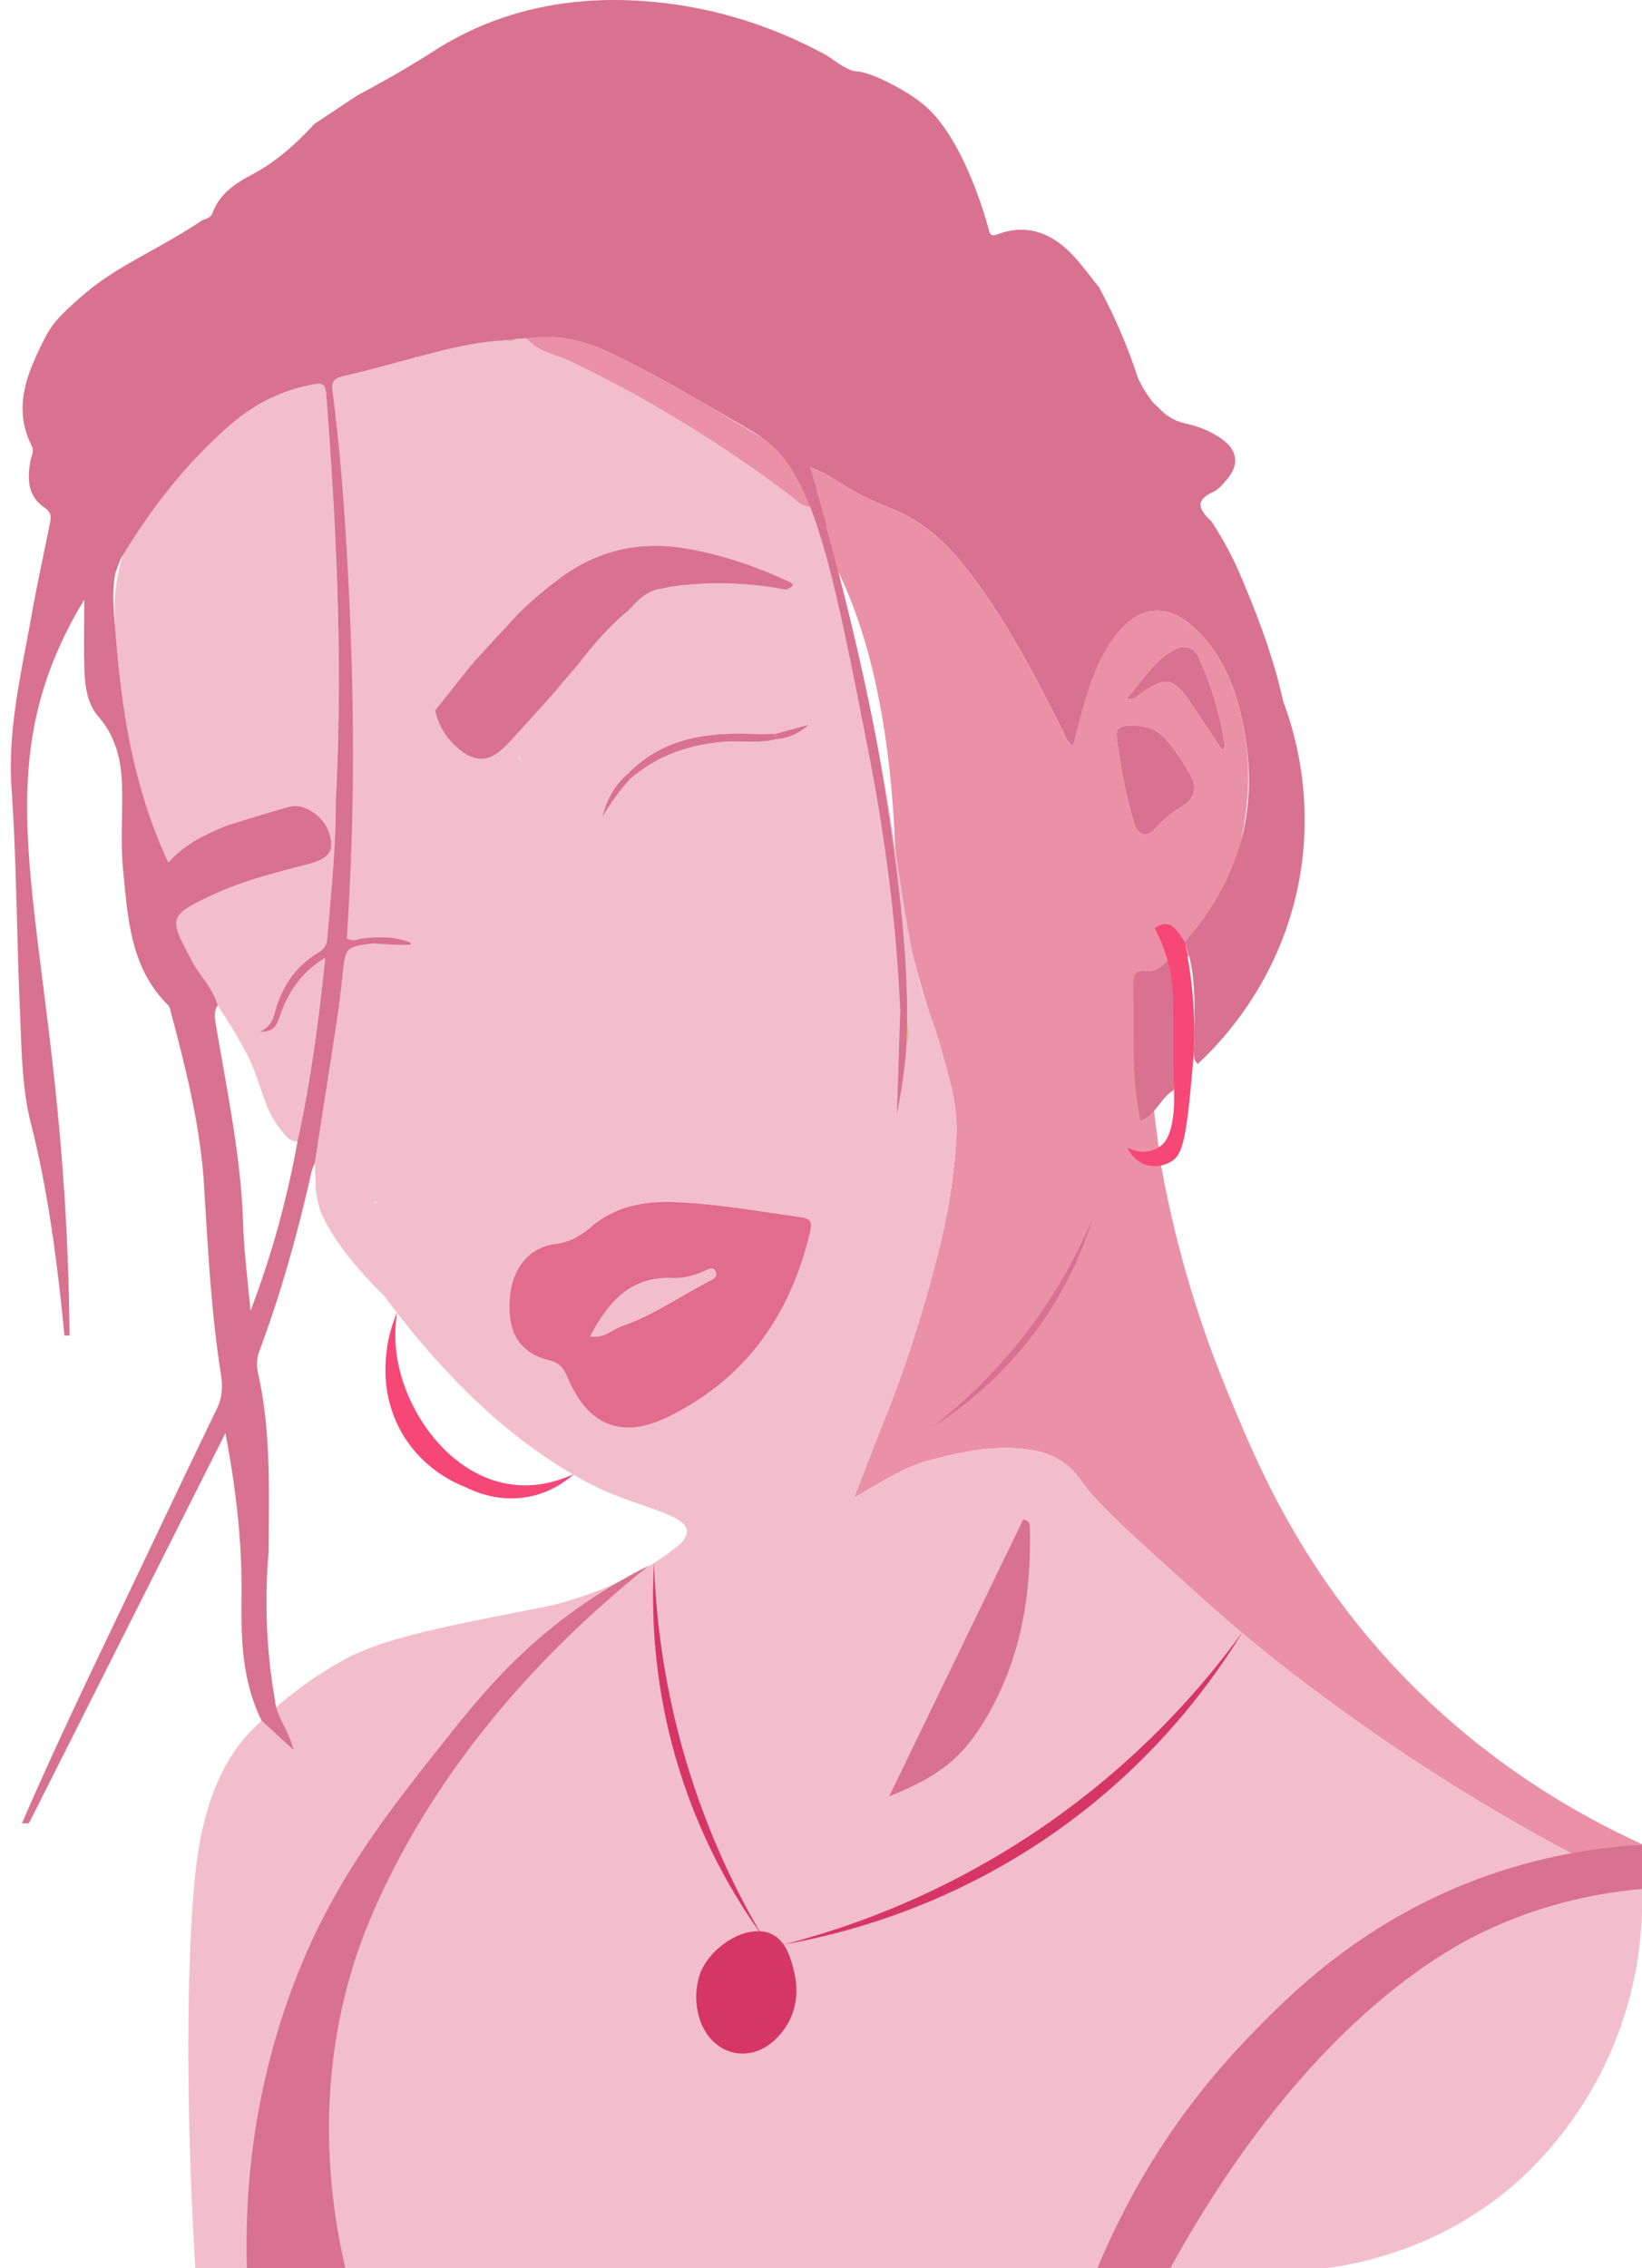 <svg version="1.1" id="Слой_1" xmlns="http://www.w3.org/2000/svg" x="0" y="0" viewBox="0 0 585 808" xml:space="preserve"><style>.st203{fill:#f2becd}.st204{fill:#d87290}.st205{fill:#574435}.st209{fill:#d63665}.st211{fill:#f64776}</style><path d="M583 701c.38-3.92.72-7.92 1-12a422.26 422.26 0 001-32c-25.93-11.85-60.28-32.1-91.29-66.5-32.62-36.18-47.18-72.13-57.06-96.29a393.308 393.308 0 01-23.11-79.78c-2.91-22.57-5.83-45.15-8.74-67.72 3.68-.08 9.21-.71 14.84-3.68 15.89-8.38 19.73-28.66 22.76-44.69 1.48-7.82 4.01-21.41.72-38.58-2.71-14.11-7.55-27.39-18.86-37.09-8.96-7.69-18.41-6.61-25.92 2.51-5.77 7-8.98 15.29-11.58 23.82-1.67 5.48-3.01 11.07-4.57 16.87-2.4-1.71-2.88-3.97-3.84-5.88-9.86-19.71-20.07-39.2-33.55-56.76-7.49-9.75-16.19-17.81-28.01-22.36-7.87-3.03-15.33-7.17-22.38-11.92-1.78-.8-3.56-1.59-5.83-2.61v.36c-1.95-1.46-4.05-2.91-6.26-4.44-2.43-1.68-5.01-3.2-5.01-3.2-1.94-1.04-3.92-2.02-5.83-3.14-18.28-10.69-36.26-21.93-55.53-30.85-9.93-4.6-16.54-4.66-19.39-4.95-8.19-.83-15.06.02-19.76.94 9.25 4.01 16.58 7.59 21.29 9.97 37.36 18.83 49.03 31.95 68.86 38.51 4.41 1.46 3.41 1.13 4.96 1.81 0 0 41.7 18.29 46.85 126.75.02.53.2 4.68.74 10.36.13 1.33.27 2.72.45 4.23.47 3.99 2.65 21.3 10.67 46.62 2.61 8.24 2.78 7.53 4.35 13.22 2.9 10.48 6.3 20.82 5.76 32.02-.71 14.76-3.21 29.1-6.89 43.43-5.07 19.74-11.17 39.08-18.79 57.96-3.48 8.63-6.77 17.35-10.77 27.63 9.64-5.48 17.35-10.79 26.65-13.26 11.23-2.98 22.45-5.43 34.01-4.09 4.98.58 9.46 1.81 13.42 4.45 4.28 2.86 6.52 6.37 7.12 7.26 11.45 16.95 93.92 85.16 93.92 85.16 16.67 13.69 21.32 18.38 29.64 25.37 2.35 1.97 4.49 3.71 6.34 5.19 3.58 2.86 6.25 4.89 6.62 5.17 3.74 2.83 19.41 16.11 61 52.18zM418.66 231.36c3.5-1.8 6.8-.43 8.25 2.73 4.62 10.06 7.86 20.61 9.43 31.61.06.42-.51.94-.89 1.59-3.89-5.84-7.59-11.5-11.38-17.1-5.98-8.85-8.75-9.32-17.64-3.17-1.23.85-2.16 2.39-5.18 2.05 5.9-6.59 9.88-13.83 17.41-17.71zm-20.8 31.26c-.54-4.16 2.84-4.15 5.79-4.1 4.66-.04 8.65 1.41 11.83 5.01 3.37 3.81 6.02 8.08 8.55 12.45 2.76 4.78 1.38 8.74-3.02 11.37-3.53 2.12-6.61 4.59-9.24 7.69-3.08 3.65-6.29 2.54-7.46-1.09-3.3-10.16-5.08-20.73-6.45-31.33z" fill="#ea90a7"/><path d="M68.85 432.22l.06-.05-.06.05z" fill="#93693d"/><path class="st203" d="M88.93 377.54c3.99 8.15 5.01 17.6 11.05 24.82 1.72 2.06 2.95 4.32 6 4.31 4.65-21.22 7.54-42.68 9.87-65.41-8.68 5.28-13.11 12.2-15.99 20.37-1.04 2.94-1.84 6.26-7.22 5.92 3.66-1.77 4.57-4.29 5.34-7.08 2.47-8.88 7.22-16.24 15.31-20.99 2.19-1.28 3.08-2.81 3.29-5.24 1.41-16.31 3.05-32.6 3.04-48.99 2.53-48.4.31-96.68-3.45-144.93-.3-3.91-1.77-3.86-4.94-3.26-11.02 2.09-20.58 6.91-29.04 14.19-19.09 16.42-32.52 27.15-38.47 46.59-1.8 5.87-3.81 15.37-2.53 27.84 2.15 27.94 6.49 55.38 18.79 81.65 5.92-6.83 13.47-10.14 21.09-13.32 7.34-2.21 14.65-4.57 22.05-6.58 5.52-1.5 12.8 3.83 14.4 10.16 1.52 5.99-.44 8.41-8.29 10.45-11.34 2.95-22.76 5.8-33.41 10.76-16.38 7.62-15.37 8.37-7.66 23.22 2.87 5.53 7.7 9.93 9.35 16.17 4.2 6.21 8.07 12.51 11.42 19.35z"/><path class="st203" d="M482 612c-10.95-7.84-31.25-22.48-54-43-25.19-22.71-37.78-34.07-42.49-41.07-.64-.96-2.88-4.43-7.12-7.26-3.96-2.65-8.45-3.88-13.42-4.45-11.56-1.34-22.78 1.11-34.01 4.09-9.3 2.47-17.01 7.78-26.65 13.26 4-10.28 7.29-19 10.77-27.63 7.62-18.88 13.71-38.22 18.79-57.96 3.68-14.32 6.18-28.66 6.89-43.43.54-11.2-2.86-21.54-5.76-32.02-1.89-6.84-3.8-11.73-4.35-13.22-8.01-21.58-9.81-50.66-17.47-91.02-7.37-38.82-15.92-65.77-22.73-84.44-.52-1.43-.96-2.62-1.26-3.41-3.52.39-5.51-2.37-7.82-4.11-24.43-18.38-50.3-34.29-77.89-47.55-5.28-2.54-11.72-3.31-15.78-8.29-1.22.05-2.44.1-3.66.16-1.26.18-2.53.35-3.79.53-10.8.65-21.25 3.13-31.62 6.04-.31.08-.61.15-.92.23-8.58 2.24-17.12 4.65-25.76 6.64-3.48.8-3.91 2.6-3.48 5.6.77 5.4 1.31 10.83 1.91 16.25 1.63 14.67 6.77 97.77 4.66 149.63-.88 21.65-2.59 37.74-3.04 41.88-.23 2.09-.58 6.69-1.75 14.39-2.66 17.49-5.41 34.98-8.13 52.46.12 3.01.35 6.03.33 9.04 0 0 .41 3.34 1.24 6.6 1.42 5.58 9.2 18.22 23.19 31.76 1.45 1.98 3.59 4.85 6.28 8.23 16.98 21.29 38.38 43.59 66.92 58.65 15.89 8.39 34.87 10.51 34.65 17.19 0 .08 0 .18-.02.32 0 0-.2 2.17-2.59 4.15-20.32 16.84-47.94 22.19-47.94 22.19-38.75 7.51-58.35 11.52-71.85 18.98-7.67 4.24-18.14 11-29.15 21.57-.35.34-3.06 2.94-4.94 4.97C75.21 632.12 71.42 652.76 70 664c-2.9 22.96-4.57 75.06-.42 144.08h402.63c11.66-1.48 37.66-6.4 62.95-26.23 5.47-4.29 29.26-23.68 41.97-59.02 7.35-20.44 8.21-38.49 7.87-49.84-44.02-21.26-78.32-43.3-103-60.99zM133.49 428.62c.03-.16.03-.33.11-.46.05-.08.22-.07.34-.1.05.15.09.3.14.44-.21.03-.4.08-.59.12zm90.48-153.25c12.18-12.37 27.6-14.51 43.89-13.93 2.79.1 5.59-.01 8.39-.02 3.53-.97 7.05-1.94 11.96-3.29-4.19 3.75-7.86 4.89-11.85 5.26-5.91 1.53-11.96.43-17.95.86-12.8.93-24.24 4.85-34 13.33-3.68 4.14-6.9 8.61-9.77 13.37 1.48-6.18 4.48-11.43 9.33-15.58zm-39.22-6.21c.5.96.85 1.77 1.07 2.29-.72-.81-1.03-1.57-1.07-2.29zm103.93 169.56c-6.95 29.59-22.71 52.26-50.43 65.98-16.46 8.15-28.83 3.55-36.2-14.31-1.38-3.34-2.98-4.88-6.48-5.79-10.46-2.71-14.73-9.64-13.99-21.59.67-10.81 6.66-18.56 16.17-19.82 5.19-.69 8.86-2.64 12.94-6.18 8.37-7.25 19.04-9.25 30.08-8.72 14.97.62 29.69 3.28 44.48 5.34 3.33.47 4.27 1.49 3.43 5.09z"/><path class="st204" d="M528.28 688.35c-6.09 2.93-19.01 9.64-35.81 23.66-37.51 31.32-63.08 73.37-75.47 95.99h-26c9.4-22.62 25.24-52.11 52.07-80.36 15.13-15.92 42.17-43.75 86.97-59.49 22.15-7.78 41.66-10.16 54.96-10.9v15.74c-13.45 1.14-34.15 4.49-56.72 15.36z"/><path class="st205" d="M429.27 126.08l.22-.13-.25.2z"/><path d="M184.06 120.64c-1.18.78-2.46.81-3.79.53 1.27-.17 2.53-.35 3.79-.53z" fill="#caa57c"/><path class="st205" d="M125.75 334.94c.58-.08 1.15-.16 1.73-.23-.58.07-1.15.15-1.73.23z"/><path d="M163.51 620.47c-.44-.03-.88-.05-1.32-.08l-.66-3.02c.26-.22.54-.43.81-.64 1.1 1.03 2.19 2.06 1.17 3.74z" fill="#641f1e"/><path d="M240.78 428.28c14.97.63 29.68 3.28 44.47 5.35 3.33.47 4.27 1.49 3.42 5.09-6.95 29.59-22.71 52.26-50.43 65.98-16.46 8.15-28.83 3.55-36.2-14.31-1.38-3.34-2.98-4.88-6.48-5.79-10.46-2.71-14.73-9.64-13.99-21.59.67-10.81 6.66-18.56 16.17-19.82 5.19-.69 8.86-2.64 12.94-6.18 8.39-7.26 19.06-9.25 30.1-8.73zm-30.5 47.8c4.84.88 7.85-2.51 11.54-3.77 10.92-3.75 20.36-10.49 30.54-15.74 1.27-.65 3.46-1.55 2.58-3.5-.95-2.12-2.82-.72-4.18-.12-3.57 1.57-7.23 2.55-11.14 2.38-15.05-.68-22.92 8.69-29.34 20.75z" fill="#e16c8d"/><path class="st204" d="M316.78 639.98c16.41-33.89 32.14-66.37 47.8-98.7 2.22.66 2.33 1.69 2.35 2.69.59 24.23-3.24 47.42-15.91 68.6-8 13.38-15.99 20.1-34.24 27.41zM207.26 571.9c-18.06 12.53-31.29 26.34-44.92 43.39-25.52 31.91-45.9 57.4-60.06 98.02-6.97 19.99-15.58 52.68-14.32 94.77 11.69-.03 23.37-.06 35.06-.08-5.4-23.3-10.94-63.05 2.79-107.64 1.57-5.11 5.5-17.09 14.23-34.18 12.84-25.14 38.8-66.65 91.16-108.42-6 2.97-14.46 7.56-23.94 14.14z"/><path class="st209" d="M271.52 689.61c-8.81-12.27-19.31-29.68-27.19-52.12-11.63-33.1-12.36-62.31-11.33-80.64.69 20.45 3.83 47.98 14.04 78.82a280.189 280.189 0 0024.48 53.94z"/><path d="M322.89 372.59l.24-8.22c.77 2.77.94 5.51-.24 8.22z" fill="#dfb88b"/><path class="st204" d="M403.64 258.51c4.67-.04 8.65 1.42 11.84 5.02 3.37 3.81 6.02 8.08 8.55 12.45 2.76 4.78 1.38 8.74-3.02 11.37-3.53 2.12-6.61 4.59-9.24 7.69-3.08 3.65-6.29 2.54-7.46-1.09-3.3-10.17-5.08-20.74-6.45-31.34-.54-4.15 2.83-4.14 5.78-4.1zm-2.37-9.45c5.88-6.58 9.86-13.83 17.4-17.71 3.5-1.8 6.8-.43 8.25 2.73 4.62 10.06 7.86 20.61 9.43 31.61.06.42-.51.94-.89 1.59-3.89-5.84-7.59-11.5-11.38-17.1-5.98-8.85-8.75-9.32-17.64-3.17-1.23.86-2.15 2.4-5.17 2.05z"/><path class="st211" d="M204.46 525.14c-2.46 2.22-7.24 5.91-14.25 7.68-11.76 2.98-21.42-1.54-24.13-2.92-3.62-1.38-15.21-6.33-22.71-19.09-7.46-12.69-6.14-25.11-5.62-29.47.71-5.93 2.39-10.65 3.73-13.74a51.08 51.08 0 00-.25 14.3c2.6 20.83 19 44.3 41.56 47.02 4.15.51 11.87.69 21.67-3.78z"/><path class="st205" d="M320.67 373.83c.06-.56.11-1.12.17-1.68-.06.56-.11 1.12-.17 1.68z"/><path class="st204" d="M457.61 251.1c-.14-.38-.27-.75-.41-1.13-3.4-15.45-8.95-30.15-15.12-44.68a122.43 122.43 0 00-10.51-19.59c-3.95-3.73-6.42-7.21.65-10.43 1.91-.87 3.46-2.78 4.89-4.46 4.5-5.29 3.83-10.41-1.87-14.43-3.66-2.59-7.75-4.36-12.13-5.31-3.86-.84-7.24-2.43-9.9-5.4l-2.31-2.16c-2.46-3.2-4.73-6.53-6-10.38-3.54-10.7-8.06-20.96-13.41-30.86-3.3-4.04-6.31-8.36-9.96-12.06-6.97-7.06-15.23-10.38-25.23-7.06-1.01.33-2.2.95-3.05.49-.66-.36-.82-1.19-.87-1.4-.3-1.24-8.46-32.61-23.21-44.88-6.88-5.72-19.25-11.68-23.48-11.87-2.56-.11-4.52-1.44-6.59-2.63-1.51-1.04-3.02-2.07-4.53-3.1C274.28 8.68 252.62 2.08 229.53.4c-26.95-1.97-52.48 3.28-75.23 17.93-8.79 5.67-17.78 10.76-26.95 15.64-5.13 3.41-10.26 6.81-15.39 10.22l-.19-.25.14.28c-6.5 7.12-13.54 13.42-22.22 18.02-5.78 3.06-11.51 6.82-13.94 13.62-.7 1.96-2.99 2.15-3.82 2.7-16.49 10.99-30.48 16.07-43.13 27.26-6.81 6.03-10.02 9.14-12.75 14.51-6.19 12.17-11.75 24.65-4.75 38.52.99 1.95-.09 3.48-.42 5.22-1.25 6.48-1.06 12.72 5.04 16.82 2.76 1.85 2.19 3.91 1.72 6.28-2.15 10.7-4.5 21.37-6.41 32.11-3.62 20.3-8.54 40.67-7.13 61.32 1.82 26.67 1.84 53.36 3.03 80.02.59 13.33.63 26.83 3.92 39.8 6.28 24.8 9.42 50.04 11.92 75.41l1.8-.06c-.18-21.3-1.07-38.39-1.75-49.04-6.27-98.32-25.72-143.7-1.56-196.96 3.36-7.41 6.69-13.05 8.56-16.06 0 8.59-.21 16.78.07 24.96.21 5.88.97 12.03 4.94 16.59 6.43 7.38 8.27 16.04 8.47 25.3.22 9.9-.6 19.89.38 29.71 1.7 17.02 2.58 34.55 15.97 47.79.77.76.94 2.2 1.25 3.37 5.28 19.96 10.29 40.03 11.58 60.68 1.42 22.61 2.5 45.24 6.05 67.64.69 4.35.44 8.22-1.52 12.26-9.44 19.46-18.69 39-27.99 58.53-14.08 29.56-28.43 58.99-41.4 89.06.83-.02 1.67-.04 2.5-.05 23.33-46.32 46.66-92.64 69.98-138.95 3.77 19.67 6.03 39.05 5.75 58.68-.21 14.97.29 29.87 7.16 43.7 3.46 3.18 6.93 6.37 11.31 10.39-1.54-6.9-5.97-11.53-6.53-17.51-1.08-6.22-1.98-13.01-2.51-20.32-.89-12.26-.59-23.36.26-32.98-.02-20.98.93-42-3.68-62.72-.61-2.73-.77-5.5.29-8.33 7.76-20.82 13.74-42.17 18.59-63.85.26-1.15.8-2.23 1.21-3.35 2.72-17.49 5.47-34.97 8.13-52.46.73-4.78 1.25-9.59 1.75-14.39 1.06-10.13 1.03-10.14 11.07-11.37 10.9.8 13.33.56 13.38.16.08-.56-4.41-2.09-9.06-2.27-2.25-.08-7.65.04-9.94.74-.2.06-.86.27-1.73.23-.96-.04-1.72-.38-2.17-.62.8-12.38 1.24-22.4 1.49-28.76 2.66-68.32-3.21-136.54-4.66-149.63-.6-5.42-1.14-10.85-1.91-16.25-.43-3.01 0-4.8 3.48-5.6 8.64-1.99 17.18-4.4 25.76-6.64.25-.29.56-.37.92-.23 10.37-2.9 20.82-5.38 31.62-6.04 1.26-.18 2.53-.35 3.79-.53 1.22-.05 2.44-.1 3.66-.16 9.88-1.31 19.24.4 28.26 4.58 10.7 4.95 20.99 10.62 31.16 16.51 20.1 11.64 21.22 12.23 24.37 14.35 18.13 12.23 24.88 45.19 37.64 110.59.38 1.94 6.82 33.09 9.89 68.1.9 10.32 1.4 19.04 1.69 25.4-.4 12.31-.8 24.62-1.19 36.93.46-2.37 2.92-15.19 3.36-24.35.18-3.67.24-8.22.24-8.22s.05-3.79-.01-7.67c-.66-42.23-12.12-99.43-12.12-99.43A955.218 955.218 0 00294.4 188l-.13-.28.27-.14-5.91-21.24c2.26 1.01 4.05 1.81 5.83 2.61 7.05 4.74 14.51 8.89 22.38 11.92 11.82 4.55 20.52 12.6 28.01 22.36 13.48 17.56 23.69 37.05 33.55 56.76.96 1.91 1.44 4.17 3.84 5.88 1.56-5.8 2.9-11.38 4.57-16.87 2.59-8.54 5.81-16.83 11.58-23.82 7.51-9.11 16.96-10.2 25.92-2.51 11.31 9.71 16.15 22.98 18.86 37.09 5.51 28.7-1.76 53.98-21.04 75.85 4.39 11.88 3.3 24.27 3.37 36.55.01 2.34-.86 4.89 1.21 6.89 7.78-7.22 28.34-28.22 35.61-62.72 6.37-30.43-.99-55.01-4.71-65.23zm-337.98 34.14c.02 16.39-1.63 32.68-3.04 48.99-.21 2.43-1.11 3.96-3.29 5.24-8.09 4.75-12.85 12.1-15.31 20.99-.77 2.79-1.68 5.31-5.34 7.08 5.38.34 6.19-2.98 7.22-5.92 2.88-8.17 7.31-15.08 15.99-20.37-2.33 22.73-5.22 44.2-9.87 65.41-3.69 20.49-9.19 40.51-16.74 60.31-.91-10.3-2.3-20.58-2.63-30.9-.75-23.77-5.64-46.92-9.58-70.22-.43-2.57-1.08-5.21.49-7.68-1.65-6.24-6.48-10.64-9.35-16.17-7.71-14.85-8.72-15.6 7.66-23.22 10.65-4.95 22.07-7.81 33.41-10.76 7.85-2.04 9.81-4.46 8.29-10.45-1.6-6.33-8.88-11.65-14.4-10.16-7.4 2-14.7 4.37-22.05 6.58-7.62 3.19-15.17 6.49-21.09 13.32-12.3-26.27-16.64-53.7-18.79-81.65-.7-7.26-1.46-14.51-.03-21.77.84-2.03 1.43-4.22 2.56-6.07 10.61-17.35 22.97-33.26 38.47-46.59 8.46-7.28 18.02-12.1 29.04-14.19 3.17-.6 4.63-.65 4.94 3.26 3.75 48.26 5.97 96.54 3.44 144.94z"/><path class="st204" d="M197.5 246.68c-5.26 5.82-10.48 11.67-15.79 17.45-3.66 3.98-6.66 6.02-9.75 6.17-4.85.24-8.68-3.56-10.6-5.46-4.23-4.19-5.73-9.08-6.31-11.72l13.07-16.46c.31-.02.46-.19.43-.51 2.8-3.06 5.6-6.11 8.41-9.17 1.17-1.23 2.34-2.47 3.51-3.7 5.37-6.37 11.7-11.7 18.29-16.73 13.8-10.55 29.26-14.05 46.31-11 12.01 2.15 23.47 5.95 34.53 11.02 1.82.83 5.02 1.79.41 3.5-13.7-2.63-27.45-3.05-41.27-1.03l-2.6.57c-5.03.49-8.43 3.59-11.54 7.17-.26.01-.41.14-.45.41-6.93 5.68-12.74 12.41-18.18 19.47l-.01.02-1.68 1.98-.13.09-4.35 5.16c-.76.92-1.53 1.84-2.3 2.77zm78.86 16.71c-5.91 1.53-11.96.43-17.95.86-12.8.93-24.24 4.85-33.99 13.33-.15-.74-.3-1.47-.45-2.2 12.18-12.37 27.6-14.51 43.89-13.93 2.79.1 5.59-.01 8.39-.02.03.65.07 1.3.11 1.96z"/><path class="st204" d="M223.97 275.37l.45 2.2c-3.68 4.14-6.9 8.61-9.77 13.37 1.47-6.17 4.47-11.42 9.32-15.57zm52.39-11.98c-.04-.65-.07-1.31-.11-1.96 3.53-.97 7.05-1.94 11.96-3.29-4.19 3.74-7.86 4.88-11.85 5.25zM418.35 340c2.31 3.24 1.43 6.97 1.35 10.45-.31 12.6-.92 25.2-1.41 37.8-4.78 2.84-6.52 8.96-11.97 11.08-3.4-15.98-2.12-32.22-2.57-48.36-.09-3.28.46-5.47 4.62-4.96 4.72.59 6.94-3.51 9.98-6.01z"/><path class="st203" d="M210.28 476.08c6.42-12.07 14.29-21.43 29.34-20.75 3.92.18 7.58-.81 11.14-2.38 1.36-.6 3.23-2 4.18.12.87 1.95-1.31 2.85-2.58 3.5-10.19 5.24-19.63 11.98-30.54 15.74-3.69 1.26-6.7 4.66-11.54 3.77z"/><path class="st211" d="M407.85 414.84c-4-1.46-5.8-5.07-6.23-6.03 1.09.6 4.29 2.15 8.06 1.26 0 0 2.09-.49 3.88-1.84 5.14-3.86 4.82-16.14 4.73-19.98-.75-31.86 1.24-38.52-4.53-52.48-.91-2.21-1.76-3.98-2.34-5.14.57-.41 2.41-1.78 4.69-1.32 1.83.37 3.42 2.27 5.98 6.28 3.2 15.24 3.62 27.81 3.37 36.55-.09 3.01-.43 6.74-1.12 14.21-1.97 21.34-3.61 25.23-6.84 27.33-2.49 1.63-6.24 2.41-9.65 1.16z"/><path class="st204" d="M332.21 508.38c9.21-7.13 20.39-17.18 31.26-30.81a184.686 184.686 0 0025.82-43.49c-3 9.66-8.14 22.42-17.21 35.79-13.52 19.92-29.52 31.96-39.87 38.51"/><path class="st209" d="M282.93 702.54c.52 2.18 1.9 8.42-.84 15.43-1.19 3.05-3.08 5.89-5.73 8.49-9.12 8.95-22.29 5.81-26.76-6.21-3.37-9.06-.27-17.13.21-18.15 4.65-9.96 17.47-16.93 25.32-12.97 5.24 2.64 6.85 9.43 7.8 13.41z"/><path class="st209" d="M279.21 692.76a291.47 291.47 0 0090.6-40.77c36.04-24.36 59.35-51.89 72.94-70.67-10.59 17.35-28.91 42.51-58.44 65.23-41.17 31.69-82.8 42.24-105.1 46.21z"/></svg>
